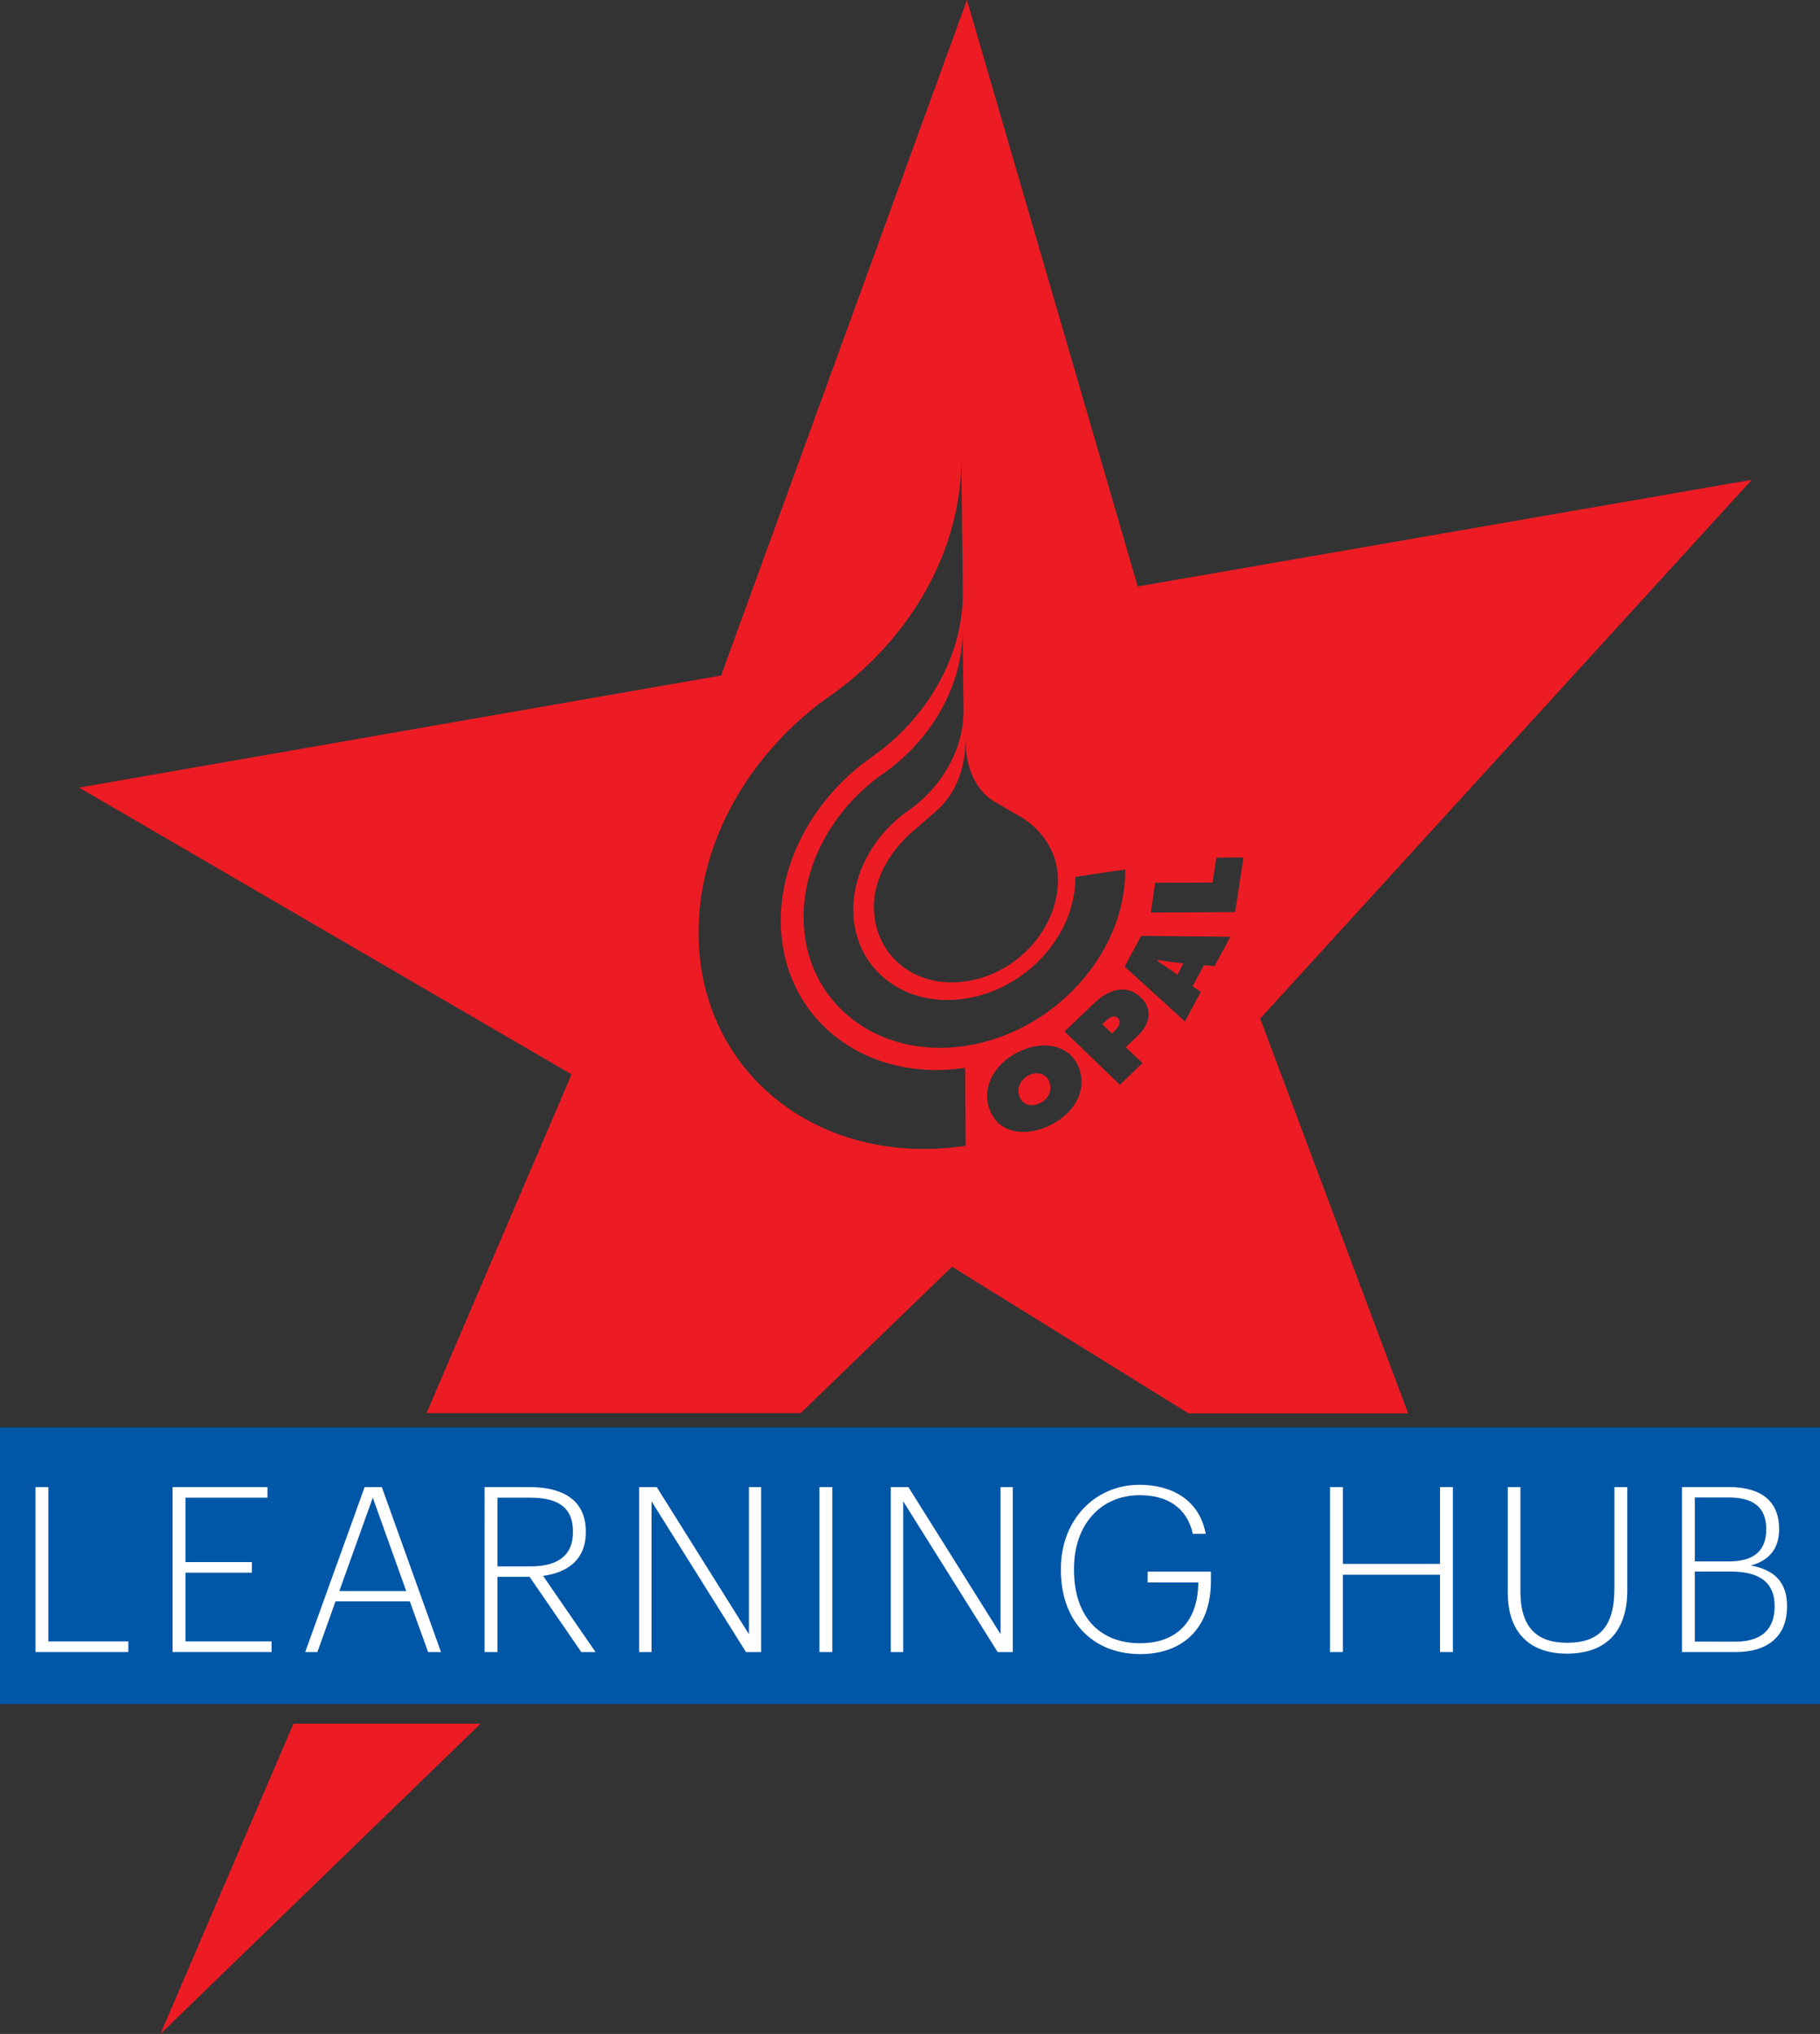 <?xml version="1.0" encoding="utf-8"?>
<!-- Generator: Adobe Illustrator 16.0.0, SVG Export Plug-In . SVG Version: 6.00 Build 0)  -->
<!DOCTYPE svg PUBLIC "-//W3C//DTD SVG 1.1//EN" "http://www.w3.org/Graphics/SVG/1.1/DTD/svg11.dtd">
<svg version="1.1" id="Layer_1" xmlns="http://www.w3.org/2000/svg" xmlns:xlink="http://www.w3.org/1999/xlink" x="0px" y="0px"
	 width="82.35px" height="92px" viewBox="8.825 54 82.35 92" enable-background="new 8.825 54 82.35 92" xml:space="preserve">
<rect x="8.825" y="54" width="82.35" height="92" fill="#333333" stroke="none"/>
<g>
	<rect x="8.825" y="118.563" fill="#0056A7" width="82.35" height="12.513"/>
	<g>
		<path fill="#FFFFFF" d="M10.43,121.263h0.583v6.98h3.619v0.481H10.43V121.263z"/>
		<path fill="#FFFFFF" d="M16.635,121.263h4.293v0.479h-3.711v2.914h3.006v0.479h-3.006v3.107h3.895v0.481h-4.477V121.263z"/>
		<path fill="#FFFFFF" d="M25.324,121.263h0.777l2.678,7.462h-0.583l-0.828-2.291h-3.363l-0.818,2.291h-0.552L25.324,121.263z
			 M24.179,125.965h3.026l-1.513-4.223L24.179,125.965z"/>
		<path fill="#FFFFFF" d="M30.751,121.263h2.045c1.451,0,2.535,0.562,2.535,2.003v0.041c0,1.236-0.817,1.819-1.932,1.973
			l2.372,3.445h-0.644l-2.341-3.404h-1.452v3.404h-0.583V121.263L30.751,121.263z M32.827,124.85c1.196,0,1.922-0.46,1.922-1.543
			v-0.041c0-1.146-0.767-1.523-1.922-1.523h-1.493v3.107H32.827z"/>
		<path fill="#FFFFFF" d="M37.744,121.263h0.797l4.17,6.654v-6.654h0.552v7.462h-0.685l-4.273-6.818v6.818h-0.562V121.263z"/>
		<path fill="#FFFFFF" d="M45.901,121.263h0.583v7.462h-0.583V121.263z"/>
		<path fill="#FFFFFF" d="M49.131,121.263h0.797l4.17,6.654v-6.654h0.553v7.462h-0.685l-4.273-6.818v6.818h-0.563V121.263z"/>
		<path fill="#FFFFFF" d="M56.828,125.035v-0.082c0-2.178,1.513-3.793,3.558-3.793c1.432,0,2.709,0.664,2.994,2.218h-0.582
			c-0.275-1.227-1.206-1.748-2.402-1.748c-1.799,0-2.975,1.37-2.975,3.313v0.081c0,1.983,1.063,3.302,2.985,3.302
			c1.737,0,2.617-1.072,2.638-2.708v-0.041h-2.29v-0.491h2.862v0.429c0,2.147-1.288,3.303-3.2,3.303
			C58.167,128.807,56.828,127.231,56.828,125.035z"/>
		<path fill="#FFFFFF" d="M69.003,121.263h0.583v3.475h4.396v-3.475h0.582v7.462h-0.582v-3.496h-4.396v3.496h-0.583V121.263z"/>
		<path fill="#FFFFFF" d="M77.049,126.056v-4.793h0.571v4.723c0,1.594,0.716,2.32,2.106,2.32c1.431,0,2.146-0.686,2.146-2.454
			v-4.589h0.583v4.671c0,1.789-0.89,2.862-2.74,2.862C78.039,128.796,77.049,127.835,77.049,126.056z"/>
		<path fill="#FFFFFF" d="M84.939,121.263h2.116c1.318,0,2.27,0.531,2.27,1.891v0.041c0,0.828-0.44,1.39-1.278,1.615
			c1.114,0.204,1.636,0.808,1.636,1.819v0.041c0,1.369-0.899,2.055-2.32,2.055H84.93v-7.462H84.939z M87.065,124.625
			c1.135,0,1.677-0.501,1.677-1.441v-0.04c0-0.972-0.604-1.411-1.697-1.411h-1.533v2.893H87.065z M87.352,128.255
			c1.166,0,1.769-0.553,1.769-1.585v-0.041c0-1.022-0.653-1.544-1.963-1.544h-1.646v3.169L87.352,128.255L87.352,128.255z"/>
	</g>
	<g>
		<polygon fill="none" points="65.077,92.773 63.852,92.783 63.678,93.907 61.092,93.928 60.888,95.267 64.699,95.247 		"/>
		<path fill="none" d="M62.43,100.204l0.716-1.339l-0.367-0.255l0.511-0.951l0.48,0.041l0.716-1.329l-4.039-0.041l-0.745,1.39
			L62.43,100.204z M61.224,97.414c0.154,0.031,0.316,0.062,0.48,0.082l0.675,0.082l-0.275,0.511l-0.911-0.624L61.224,97.414z"/>
		<path fill="none" d="M51.073,90.779l-0.746,0.654c-1.114,0.879-1.983,2.229-1.973,3.599c0.01,2.198,1.861,3.71,4.181,3.363
			c2.32-0.348,4.16-2.402,4.15-4.611c-0.011-1.37-0.879-2.453-2.004-3.005l-0.726-0.429c-0.94-0.48-1.452-1.554-1.452-2.863h-0.01
			C52.504,88.796,52.014,90.023,51.073,90.779z"/>
		<polygon fill="none" points="45.053,117.919 62.604,117.919 51.901,111.296 		"/>
		<path fill="none" d="M55.051,101.513c-1.125,0.48-1.821,1.555-1.473,2.606c0.348,1.073,1.473,1.329,2.606,0.85
			c1.124-0.481,1.83-1.514,1.482-2.587C57.319,101.328,56.175,101.032,55.051,101.513z M55.837,103.905
			c-0.408,0.174-0.777,0.03-0.899-0.348c-0.112-0.358,0.051-0.767,0.48-0.95c0.429-0.186,0.787,0,0.909,0.356
			C56.449,103.353,56.245,103.741,55.837,103.905z"/>
		<path fill="none" d="M60.446,99.111c-0.622-0.593-1.431-0.399-2.105,0.245l-1.349,1.289l2.504,2.411l1.022-0.98l-0.757-0.726
			l0.542-0.521C60.906,100.266,60.958,99.602,60.446,99.111z M59.241,100.645l-0.103,0.102l-0.439-0.419l0.102-0.092
			c0.174-0.164,0.399-0.368,0.604-0.174C59.599,100.256,59.425,100.47,59.241,100.645z"/>
		<path fill="none" d="M52.515,105.837l-0.021-3.527c-4.589,0.686-8.321-2.279-8.341-6.623c-0.01-2.719,1.431-5.326,3.629-7.074
			l0.981-0.726c2.198-1.748,3.639-4.354,3.628-7.074l-0.07-6.072c0.02,4.13-2.28,8.086-5.746,10.611l-0.45,0.317
			c-3.435,2.525-5.714,6.471-5.694,10.58C40.462,102.535,45.87,106.828,52.515,105.837z"/>
		<path fill="none" d="M48.896,88.909l-0.276,0.194c-2.085,1.523-3.465,3.916-3.445,6.399c0.021,3.813,3.292,6.41,7.309,5.807l0,0
			l0,0c4.017-0.604,7.268-4.181,7.247-7.984l-2.249,0.337c0.011,2.627-2.228,5.101-4.998,5.51c-2.781,0.419-5.04-1.38-5.05-4.007
			c-0.01-1.646,0.859-3.23,2.198-4.283l0.593-0.44c1.329-1.052,2.208-2.637,2.197-4.283l-0.04-3.68
			C52.392,84.983,50.991,87.386,48.896,88.909z"/>
		<path fill="#ED1C24" d="M62.368,97.577l-0.674-0.082c-0.164-0.021-0.328-0.051-0.48-0.082l-0.021,0.051l0.911,0.624L62.368,97.577
			z"/>
		<path fill="#ED1C24" d="M55.418,102.617c-0.419,0.184-0.593,0.593-0.48,0.95c0.122,0.378,0.491,0.521,0.899,0.348
			s0.604-0.552,0.48-0.94C56.205,102.617,55.837,102.433,55.418,102.617z"/>
		<path fill="#ED1C24" d="M58.801,100.235l-0.102,0.092l0.439,0.419l0.103-0.102c0.184-0.175,0.357-0.399,0.163-0.593
			C59.2,99.867,58.975,100.062,58.801,100.235z"/>
		<path fill="#ED1C24" d="M51.901,111.296l10.702,6.634h9.937l-6.695-17.858l22.244-24.37l-27.785,4.825L52.576,54L41.454,84.554
			l-29.051,5.07l22.284,12.971l-6.563,15.323h16.928L51.901,111.296z M56.185,104.969c-1.125,0.479-2.259,0.224-2.606-0.85
			c-0.349-1.052,0.348-2.126,1.473-2.606c1.124-0.48,2.269-0.185,2.616,0.859C58.024,103.455,57.319,104.487,56.185,104.969z
			 M60.519,102.085l-1.022,0.982l-2.504-2.413l1.349-1.288c0.686-0.654,1.493-0.848,2.105-0.245c0.512,0.491,0.46,1.155-0.143,1.728
			l-0.542,0.521L60.519,102.085z M61.092,93.928l2.596-0.01l0.174-1.125l1.228-0.01l-0.379,2.474l-3.813,0.021L61.092,93.928z
			 M60.458,96.331l4.037,0.041L63.779,97.7l-0.48-0.041l-0.511,0.951l0.368,0.255l-0.715,1.339l-2.729-2.483L60.458,96.331z
			 M52.515,87.478c0,1.318,0.511,2.392,1.452,2.862l0.725,0.43c1.125,0.552,1.994,1.635,2.004,3.005
			c0.01,2.198-1.819,4.263-4.15,4.61c-2.32,0.348-4.17-1.165-4.181-3.363c-0.01-1.37,0.859-2.719,1.973-3.598l0.747-0.654
			c0.94-0.756,1.431-1.983,1.42-3.292H52.515z M50.225,90.442l-0.593,0.44c-1.329,1.053-2.208,2.637-2.198,4.283
			c0.01,2.627,2.27,4.426,5.05,4.007c2.78-0.419,5.019-2.882,4.998-5.51l2.26-0.337c0.02,3.813-3.23,7.38-7.248,7.984l0,0l0,0
			c-4.017,0.604-7.298-2.004-7.309-5.807c-0.01-2.483,1.37-4.875,3.445-6.399l0.276-0.194c2.096-1.523,3.485-3.925,3.476-6.419
			l0.04,3.68C52.422,87.805,51.554,89.39,50.225,90.442z M46.126,85.658l0.45-0.317c3.465-2.524,5.765-6.481,5.746-10.61l0.07,6.072
			c0.011,2.719-1.431,5.326-3.628,7.074l-0.981,0.725c-2.198,1.749-3.639,4.355-3.629,7.074c0.021,4.345,3.752,7.31,8.341,6.624
			l0.021,3.527c-6.645,0.991-12.052-3.302-12.083-9.599C40.412,92.129,42.691,88.183,46.126,85.658z"/>
		<polygon fill="#ED1C24" points="16.083,146 30.568,131.966 22.104,131.966 		"/>
	</g>
</g>
</svg>
